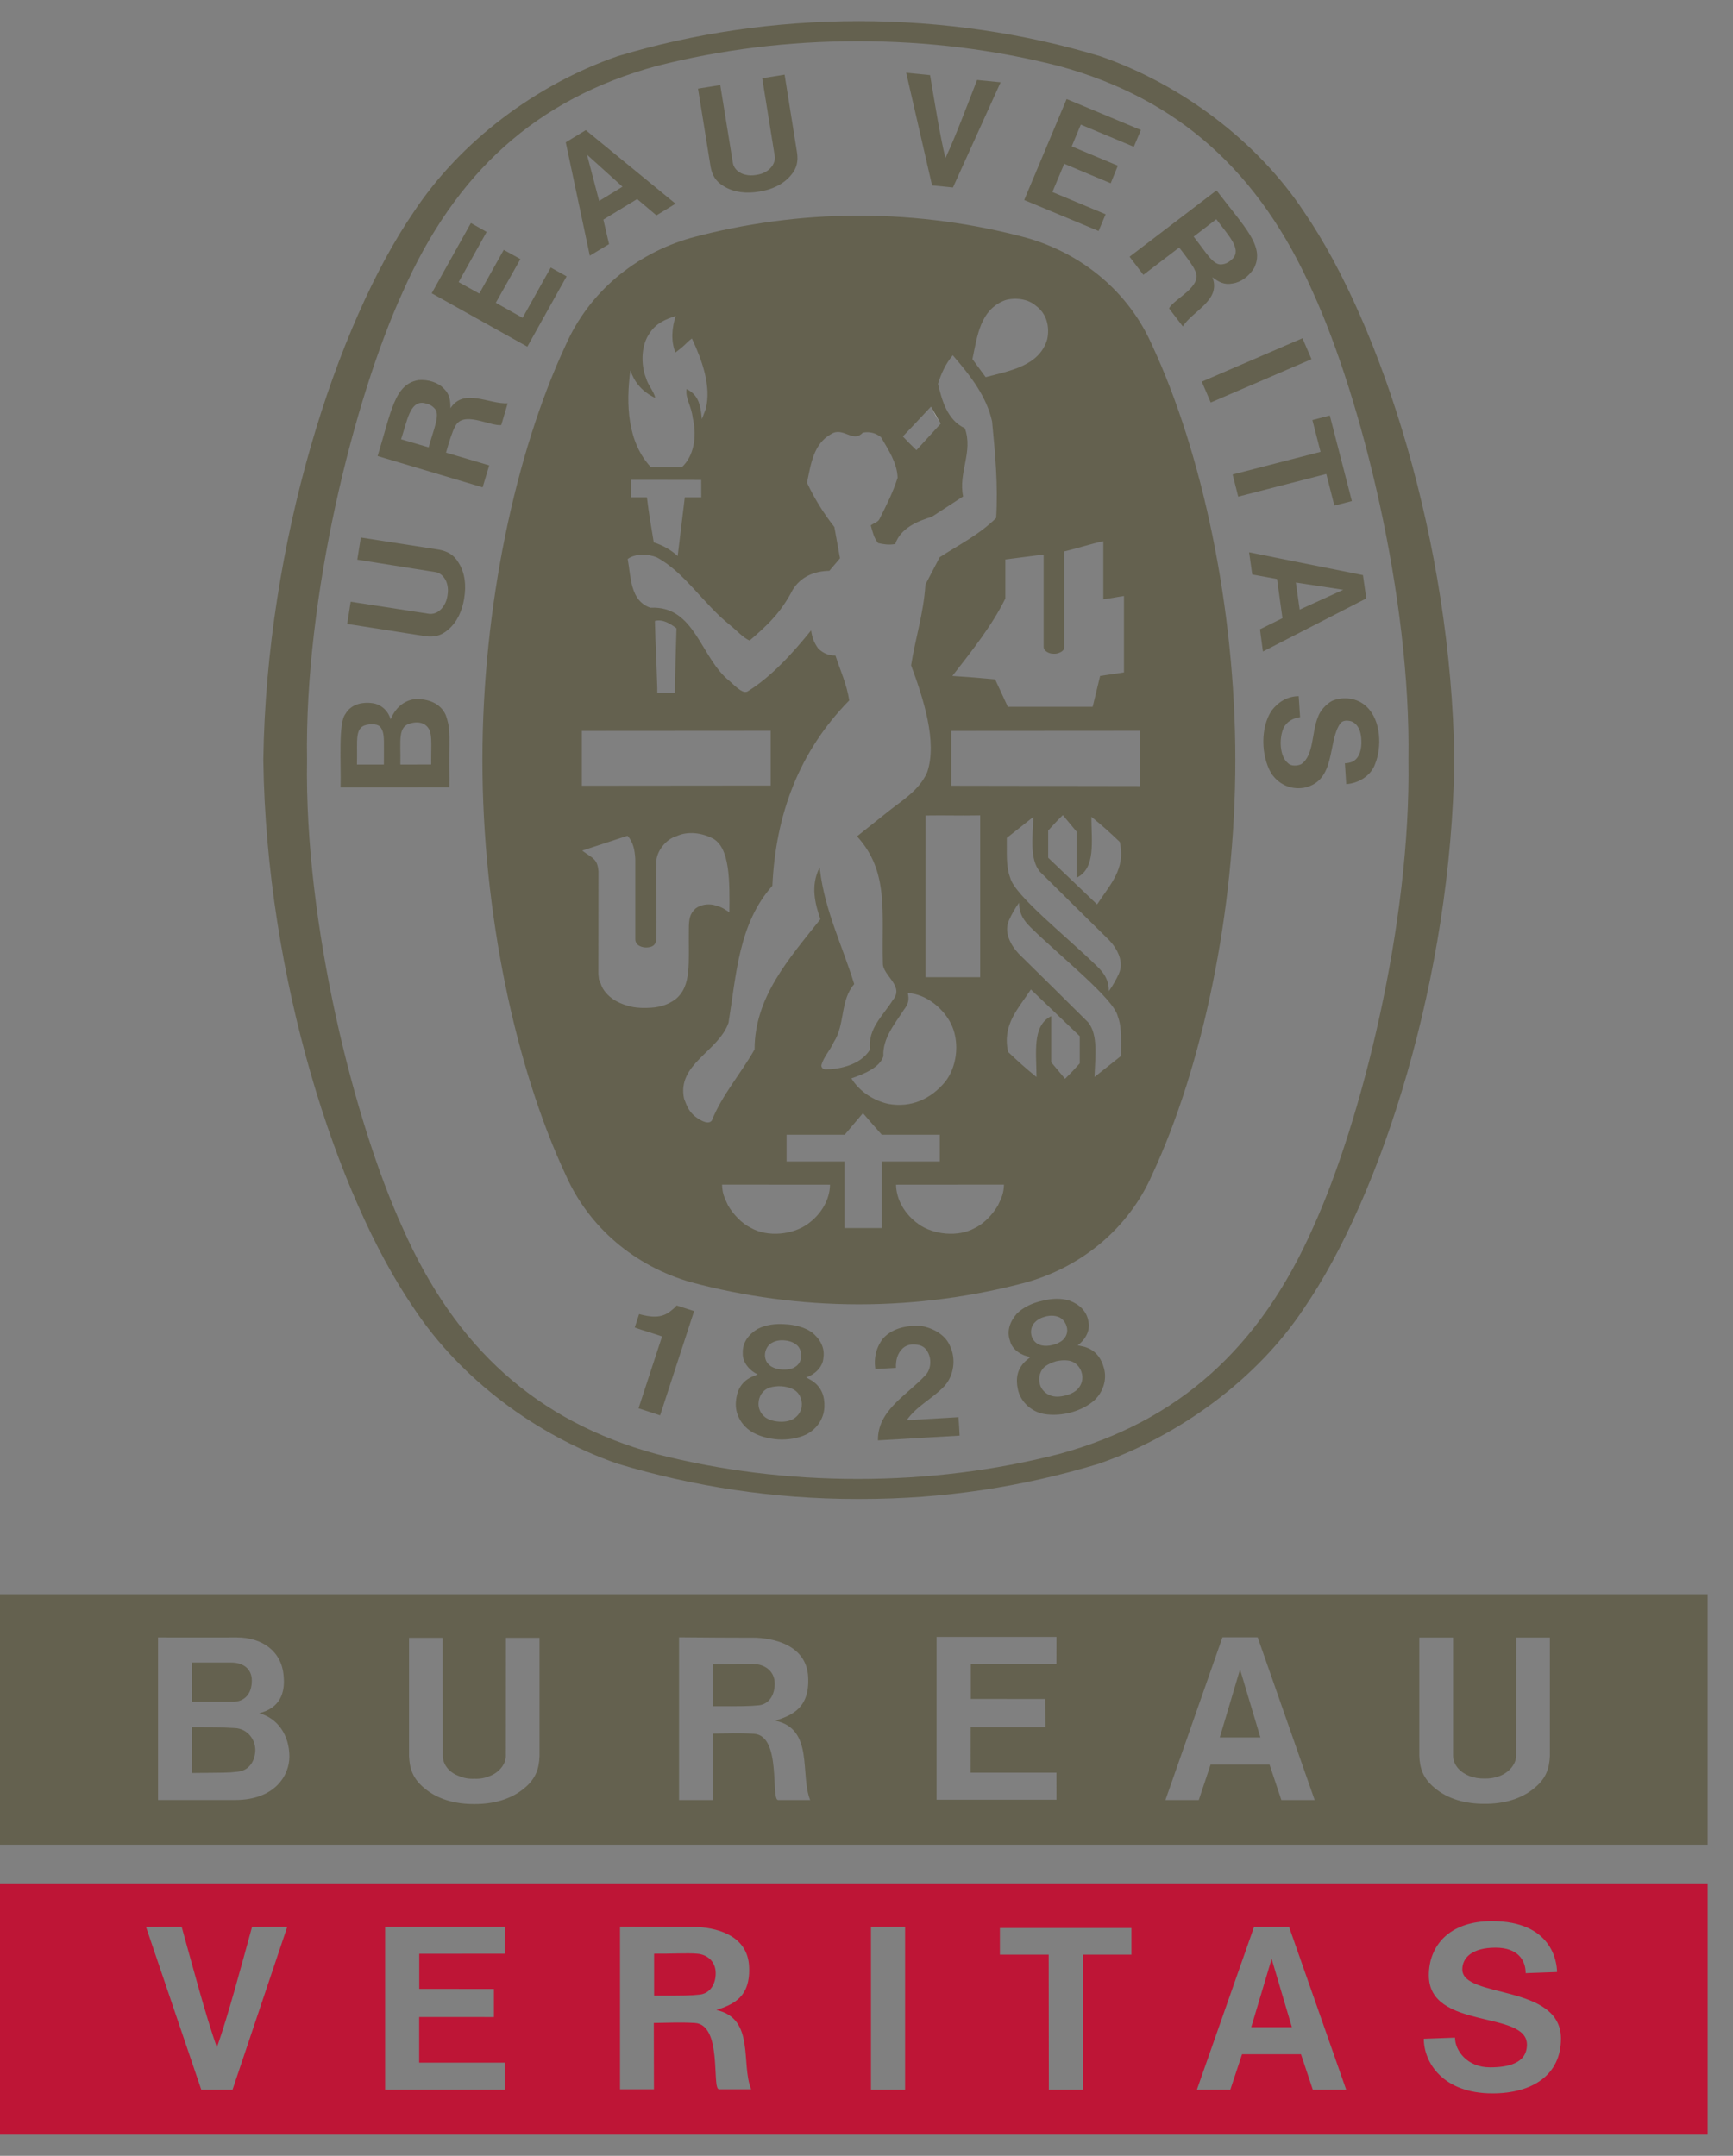 <svg width="41" height="51" viewBox="0 0 41 51" fill="none" xmlns="http://www.w3.org/2000/svg">
<rect x="0" y="0" width="41" height="51" fill="#808080" stroke="none"/>
<g clip-path="url(#clip0_176_190)">
<path d="M14.612 1.329C14.544 1.35 14.68 1.306 14.612 1.329V1.329Z" fill="#231F20"/>
<path d="M14.612 1.329C14.6 1.332 14.625 1.325 14.612 1.329V1.329Z" fill="#231F20"/>
<path d="M33.321 17.98C33.384 14.114 32.204 9.422 31.067 6.926C29.806 4.07 27.883 2.335 25.056 1.563C23.535 1.174 21.937 0.975 20.295 0.975C18.655 0.975 17.048 1.174 15.528 1.563C12.703 2.335 10.777 4.07 9.52 6.926C8.38 9.422 7.201 14.114 7.264 17.98C7.201 21.846 8.38 26.539 9.52 29.036C10.777 31.891 12.703 33.626 15.528 34.397C17.048 34.788 18.655 34.987 20.295 34.987C21.937 34.987 23.535 34.788 25.056 34.397C27.883 33.626 29.806 31.891 31.067 29.036C32.204 26.539 33.384 21.846 33.321 17.98ZM20.32 35.461H20.277C18.306 35.461 16.407 35.167 14.613 34.627C12.682 33.957 10.893 32.618 9.787 30.943C7.959 28.276 6.301 23.121 6.23 17.988V17.973C6.301 12.84 7.959 7.685 9.787 5.017C10.893 3.343 12.682 1.999 14.613 1.329C16.407 0.787 18.348 0.5 20.32 0.5C22.29 0.5 24.23 0.787 26.027 1.329C27.957 1.999 29.748 3.343 30.855 5.017C32.681 7.685 34.338 12.84 34.407 17.973V17.988C34.338 23.121 32.681 28.276 30.855 30.943C29.748 32.618 27.915 33.962 25.986 34.631C24.19 35.173 22.334 35.461 20.36 35.461" fill="#64614F"/>
<path d="M22.256 10.022C22.067 9.705 22.222 9.988 22.026 9.62L22.256 10.022Z" fill="white"/>
<path d="M20.771 34.075C20.758 33.367 21.451 33.01 21.887 32.541C22.006 32.428 22.05 32.203 21.966 32.018C21.913 31.901 21.838 31.844 21.74 31.82C21.588 31.785 21.46 31.808 21.362 31.892C21.227 32.018 21.191 32.182 21.197 32.359L20.71 32.387C20.668 32.119 20.735 31.859 20.899 31.655C21.125 31.414 21.465 31.347 21.797 31.369C22.061 31.413 22.369 31.571 22.478 31.847C22.619 32.146 22.571 32.532 22.349 32.785C22.063 33.089 21.69 33.255 21.451 33.598L22.676 33.526C22.687 33.675 22.697 33.824 22.703 33.962" fill="#64614F"/>
<path d="M16.422 31.017L16.414 31.039L15.617 33.483L15.107 33.316L15.654 31.645L15.663 31.616C15.459 31.544 15.213 31.475 15.017 31.405L15.12 31.088C15.378 31.156 15.643 31.2 15.868 31.014C15.95 30.949 15.964 30.932 16.009 30.884" fill="#64614F"/>
<path d="M25.504 32.852C25.44 32.927 25.324 32.985 25.198 33.015C25.072 33.047 24.943 33.05 24.851 33.012C24.724 32.965 24.637 32.868 24.604 32.755C24.556 32.587 24.604 32.411 24.746 32.31C24.81 32.268 24.899 32.227 24.994 32.2C25.093 32.18 25.194 32.174 25.265 32.185C25.441 32.206 25.566 32.34 25.6 32.509C25.624 32.624 25.594 32.753 25.504 32.852ZM24.434 31.673C24.372 31.568 24.372 31.389 24.483 31.283C24.545 31.216 24.637 31.169 24.735 31.145C24.832 31.119 24.938 31.118 25.026 31.149C25.169 31.193 25.251 31.351 25.249 31.474C25.247 31.568 25.205 31.643 25.144 31.7C25.082 31.756 24.994 31.797 24.901 31.818C24.81 31.842 24.716 31.845 24.634 31.826C24.552 31.803 24.48 31.756 24.434 31.673ZM26.119 32.371C26.055 32.13 25.92 31.937 25.652 31.86L25.496 31.826C25.657 31.714 25.804 31.486 25.751 31.266C25.713 31.014 25.531 30.854 25.302 30.768C25.102 30.705 24.867 30.716 24.645 30.776C24.419 30.826 24.209 30.927 24.058 31.075C23.898 31.258 23.81 31.483 23.896 31.723C23.951 31.943 24.186 32.075 24.378 32.102L24.258 32.203C24.054 32.399 24.029 32.629 24.083 32.873C24.142 33.143 24.36 33.355 24.625 33.434C24.823 33.483 25.063 33.48 25.299 33.424C25.533 33.366 25.747 33.259 25.899 33.119C26.098 32.925 26.192 32.64 26.119 32.371Z" fill="#64614F"/>
<path d="M18.773 33.565C18.689 33.617 18.561 33.64 18.431 33.631C18.303 33.624 18.179 33.585 18.101 33.526C17.994 33.442 17.942 33.323 17.945 33.203C17.948 33.031 18.047 32.877 18.213 32.824C18.285 32.803 18.382 32.788 18.482 32.793C18.581 32.801 18.68 32.824 18.746 32.856C18.906 32.929 18.985 33.093 18.968 33.268C18.957 33.381 18.887 33.495 18.773 33.565ZM18.104 32.123C18.077 32.004 18.131 31.832 18.267 31.764C18.343 31.719 18.449 31.7 18.548 31.708C18.649 31.714 18.75 31.744 18.823 31.798C18.95 31.881 18.981 32.059 18.94 32.174C18.911 32.266 18.847 32.321 18.772 32.361C18.695 32.394 18.6 32.406 18.506 32.399C18.412 32.395 18.32 32.371 18.248 32.328C18.179 32.282 18.12 32.216 18.104 32.123ZM19.503 33.289C19.514 33.041 19.443 32.816 19.211 32.663L19.073 32.585C19.257 32.526 19.465 32.353 19.48 32.126C19.52 31.873 19.393 31.666 19.202 31.514C19.028 31.396 18.803 31.338 18.572 31.327C18.341 31.309 18.11 31.342 17.924 31.438C17.714 31.565 17.563 31.756 17.573 32.01C17.561 32.236 17.747 32.433 17.924 32.514L17.777 32.576C17.522 32.7 17.429 32.914 17.41 33.162C17.386 33.44 17.531 33.705 17.762 33.857C17.933 33.969 18.166 34.035 18.407 34.052C18.645 34.066 18.884 34.025 19.072 33.936C19.318 33.812 19.492 33.567 19.503 33.289Z" fill="#64614F"/>
<path d="M31.028 8.497L28.644 9.522L28.432 9.029L30.814 8.002" fill="#64614F"/>
<path d="M22.051 4.386L21.439 1.721L22.004 1.777C22.116 2.437 22.233 3.185 22.367 3.741C22.61 3.222 22.874 2.513 23.116 1.892L23.673 1.947L22.545 4.436" fill="#64614F"/>
<path d="M11.918 5.911L11.339 6.945L10.85 6.674L11.513 5.487L11.141 5.276L10.213 6.938L12.476 8.201L13.405 6.538L13.03 6.329L12.364 7.519L11.73 7.163L12.312 6.129" fill="#64614F"/>
<path d="M10.201 18.086L9.477 18.087H9.472C9.485 17.512 9.395 17.173 9.738 17.106C9.858 17.074 10.005 17.087 10.094 17.177C10.241 17.318 10.197 17.553 10.201 18.086ZM9.082 18.087H8.445C8.464 17.495 8.367 17.177 8.731 17.138C8.946 17.122 9.004 17.169 9.053 17.301C9.095 17.433 9.082 17.573 9.082 18.087ZM10.545 16.914C10.422 16.635 10.122 16.525 9.812 16.54C9.551 16.573 9.353 16.749 9.241 17.018C9.202 16.861 9.053 16.664 8.805 16.633C8.545 16.601 8.295 16.672 8.171 16.892C7.999 17.11 8.074 18.073 8.057 18.628L10.632 18.626L10.633 18.439C10.618 17.416 10.678 17.292 10.545 16.914Z" fill="#64614F"/>
<path d="M31.049 9.937L31.461 9.83L31.983 11.854L31.569 11.961L31.378 11.213L29.294 11.749L29.162 11.225L31.242 10.689" fill="#64614F"/>
<path d="M17.961 4.533C18.248 4.49 18.52 4.37 18.703 4.156C18.86 3.979 18.883 3.809 18.858 3.619L18.562 1.766L18.033 1.851L18.331 3.702C18.348 3.842 18.252 3.986 18.127 4.057C18.058 4.102 17.978 4.126 17.892 4.138C17.809 4.153 17.722 4.154 17.645 4.135C17.505 4.107 17.37 4.013 17.34 3.862L17.04 2.012L16.514 2.097L16.812 3.947C16.848 4.136 16.923 4.29 17.13 4.41C17.368 4.554 17.663 4.583 17.953 4.534" fill="#64614F"/>
<path d="M30.748 14.422L30.658 13.781L31.777 13.952H31.781L31.778 13.953H31.783H31.777L30.748 14.422ZM32.245 13.606L29.552 13.066L29.626 13.591L30.213 13.698L30.341 14.624L29.809 14.887L29.879 15.413L32.324 14.157" fill="#64614F"/>
<path d="M31.856 18.055L31.905 18.047L31.963 18.032L32.006 18.015C32.177 17.923 32.218 17.695 32.207 17.511C32.202 17.324 32.144 17.134 31.969 17.064C31.877 17.04 31.763 17.032 31.701 17.126C31.407 17.559 31.611 18.475 30.857 18.635C30.528 18.692 30.239 18.547 30.069 18.284C29.835 17.87 29.817 17.217 30.083 16.812C30.244 16.602 30.462 16.471 30.725 16.469L30.758 16.966C30.596 16.987 30.437 17.07 30.363 17.23C30.255 17.488 30.279 17.901 30.471 18.053C30.543 18.132 30.702 18.121 30.789 18.076C31.09 17.861 31.029 17.325 31.18 16.966C31.229 16.814 31.372 16.66 31.512 16.582C31.778 16.468 32.118 16.509 32.333 16.719C32.678 17.045 32.693 17.683 32.534 18.07C32.444 18.339 32.151 18.533 31.85 18.55L31.818 18.056" fill="#64614F"/>
<path d="M10.983 14.144C11.031 13.854 11.002 13.558 10.855 13.322C10.737 13.116 10.581 13.043 10.39 13.004L8.537 12.716L8.453 13.24L10.308 13.535C10.448 13.556 10.554 13.698 10.582 13.835C10.602 13.914 10.602 13.999 10.587 14.085C10.575 14.168 10.55 14.251 10.505 14.32C10.434 14.441 10.305 14.54 10.151 14.521L8.297 14.235L8.214 14.76L10.07 15.051C10.261 15.073 10.431 15.05 10.607 14.892C10.821 14.71 10.938 14.437 10.983 14.15" fill="#64614F"/>
<path d="M14.175 4.754L13.888 3.662L13.886 3.658L13.888 3.66L13.886 3.655L13.889 3.661L14.727 4.417L14.175 4.754ZM13.859 3.079L13.385 3.367L13.954 6.049L14.409 5.775L14.275 5.195L15.074 4.709L15.53 5.095L15.982 4.819" fill="#64614F"/>
<path d="M26.446 3.92L25.355 3.463L25.57 2.948L26.824 3.472L26.992 3.076L25.235 2.343L24.231 4.732L25.991 5.465L26.157 5.069L24.898 4.543L25.178 3.875L26.277 4.336" fill="#64614F"/>
<path d="M10.141 10.583L9.489 10.392C9.634 9.951 9.697 9.505 10.008 9.53C10.134 9.552 10.22 9.585 10.293 9.676C10.414 9.825 10.258 10.157 10.141 10.583ZM10.657 9.657C10.655 9.48 10.646 9.333 10.499 9.191C10.357 9.043 10.131 8.976 9.908 8.991C9.331 9.079 9.255 9.74 8.934 10.789L11.418 11.529L11.574 11.01L10.591 10.719L10.552 10.708C10.618 10.468 10.716 10.166 10.763 10.101C10.94 9.692 11.598 10.093 11.859 10.055L12.011 9.54C11.568 9.565 10.973 9.169 10.657 9.657Z" fill="#64614F"/>
<path d="M29.17 6.113C29.079 6.201 29.003 6.25 28.885 6.255C28.69 6.264 28.515 5.944 28.24 5.598L28.776 5.186C29.052 5.561 29.375 5.875 29.17 6.113ZM28.781 4.504L26.724 6.073L27.05 6.502L27.863 5.882L27.899 5.858C28.051 6.052 28.241 6.307 28.264 6.384C28.493 6.769 27.776 7.062 27.658 7.296L27.983 7.722C28.224 7.347 28.894 7.102 28.684 6.56C28.829 6.666 28.954 6.745 29.157 6.707C29.361 6.679 29.548 6.536 29.667 6.346C29.933 5.827 29.444 5.377 28.781 4.504Z" fill="#64614F"/>
<path d="M26.971 18.595L22.505 18.588V17.292L26.971 17.289V18.595ZM26.522 24.98C26.315 25.144 26.143 25.284 25.894 25.478C25.912 24.982 25.982 24.478 25.743 24.184C25.157 23.604 24.627 23.076 24.098 22.559C23.902 22.347 23.744 22.044 23.874 21.764C23.934 21.63 24.018 21.478 24.11 21.356C24.11 21.629 24.229 21.784 24.383 21.938C25.102 22.642 26.344 23.623 26.444 24.039C26.551 24.319 26.517 24.654 26.522 24.98ZM25.545 25.156C25.407 25.308 25.358 25.363 25.197 25.521L24.87 25.129V24.039C24.411 24.264 24.522 24.914 24.522 25.479C24.25 25.258 24.113 25.133 23.851 24.887C23.704 24.235 24.093 23.866 24.389 23.407L25.545 24.512V25.156ZM25.82 19.322C26.094 19.546 26.232 19.67 26.492 19.917C26.64 20.569 26.248 20.938 25.956 21.396L24.798 20.291V19.648C24.936 19.497 24.985 19.441 25.145 19.283L25.472 19.676V20.764C25.933 20.54 25.82 19.887 25.82 19.322ZM23.819 19.823C24.029 19.661 24.198 19.52 24.448 19.325C24.429 19.821 24.36 20.325 24.6 20.619C25.187 21.201 25.718 21.728 26.245 22.245C26.442 22.456 26.597 22.759 26.469 23.039C26.407 23.174 26.323 23.325 26.233 23.448C26.233 23.175 26.116 23.018 25.96 22.864C25.242 22.161 24 21.181 23.9 20.764C23.792 20.485 23.826 20.148 23.819 19.823ZM23.612 28.512C23.487 28.726 23.287 28.944 23.061 29.052C22.67 29.272 22.079 29.212 21.727 28.956C21.405 28.726 21.204 28.38 21.199 28.026C22.189 28.024 22.816 28.024 23.753 28.024C23.742 28.236 23.708 28.307 23.612 28.512ZM20.859 29.052H19.979V27.476L18.609 27.477V26.843H19.985L20.416 26.334C20.626 26.578 20.643 26.596 20.861 26.843H22.234V27.477L20.859 27.476V29.052ZM19.108 28.956C18.754 29.212 18.166 29.272 17.773 29.052C17.548 28.944 17.345 28.726 17.222 28.512C17.128 28.307 17.091 28.236 17.082 28.024C18.016 28.024 18.647 28.024 19.637 28.026C19.631 28.38 19.431 28.726 19.108 28.956ZM21.894 23.118L21.897 19.292C22.445 19.284 22.621 19.299 23.19 19.289V23.118H21.894ZM21.478 23.493C21.915 23.512 22.357 23.876 22.528 24.283C22.702 24.699 22.634 25.242 22.364 25.588C22.028 25.996 21.562 26.212 21.019 26.115C20.676 26.039 20.339 25.831 20.142 25.51C20.422 25.417 20.82 25.256 20.899 24.985C20.878 24.562 21.17 24.223 21.386 23.886C21.497 23.74 21.51 23.652 21.478 23.493ZM16.522 26.468C16.309 26.328 16.26 26.19 16.185 25.996C16.004 25.173 17 24.878 17.236 24.194C17.421 23.05 17.476 21.846 18.273 20.955C18.351 19.276 18.896 17.79 20.091 16.57C20.035 16.19 19.88 15.863 19.766 15.509C19.609 15.503 19.503 15.473 19.362 15.348C19.258 15.201 19.216 15.091 19.189 14.914C18.772 15.43 18.257 16.006 17.689 16.355C17.586 16.413 17.453 16.29 17.264 16.115C16.567 15.564 16.45 14.323 15.388 14.377C14.906 14.215 14.929 13.648 14.85 13.224C15.028 13.094 15.319 13.1 15.533 13.183C16.196 13.537 16.638 14.283 17.264 14.782C17.43 14.914 17.581 15.089 17.735 15.153C18.146 14.8 18.474 14.497 18.754 13.953C18.946 13.642 19.266 13.509 19.621 13.504L19.873 13.207L19.739 12.466C19.48 12.137 19.266 11.79 19.092 11.419C19.183 10.995 19.238 10.5 19.669 10.265C19.951 10.091 20.18 10.488 20.412 10.236C20.579 10.202 20.726 10.248 20.844 10.343C21.019 10.647 21.225 10.949 21.236 11.302C21.129 11.645 20.967 11.963 20.804 12.284C20.767 12.354 20.668 12.376 20.601 12.429C20.642 12.573 20.676 12.734 20.777 12.849C20.904 12.876 21.027 12.898 21.18 12.87C21.304 12.496 21.708 12.327 22.045 12.226L22.786 11.744C22.667 11.183 23.028 10.691 22.827 10.132C22.403 9.933 22.282 9.457 22.192 9.082C22.26 8.85 22.374 8.601 22.541 8.404L22.566 8.434C22.971 8.903 23.342 9.386 23.471 9.969C23.543 10.714 23.616 11.477 23.567 12.254C23.166 12.652 22.684 12.888 22.231 13.183L21.894 13.829C21.854 14.495 21.657 15.094 21.555 15.739C21.843 16.518 22.184 17.556 21.933 18.277C21.739 18.706 21.335 18.94 21.035 19.18L20.276 19.785C21.038 20.622 20.854 21.571 20.887 22.785C20.878 23.078 21.404 23.322 21.125 23.656C20.89 24.031 20.525 24.334 20.585 24.826C20.352 25.218 19.796 25.301 19.531 25.297C19.476 25.301 19.431 25.258 19.431 25.202C19.486 25.001 19.643 24.843 19.726 24.653C19.997 24.238 19.873 23.666 20.209 23.281C19.933 22.379 19.514 21.544 19.399 20.582L19.392 20.52C19.165 20.962 19.29 21.396 19.409 21.745C18.662 22.685 17.852 23.59 17.852 24.826C17.532 25.393 17.078 25.909 16.841 26.508C16.763 26.608 16.613 26.521 16.522 26.468ZM15.97 23.648C15.709 23.83 15.469 23.845 15.213 23.845C15.13 23.844 14.982 23.832 14.897 23.805C14.704 23.757 14.432 23.654 14.268 23.394L14.236 23.333L14.207 23.255L14.171 23.172L14.157 23.042L14.159 20.619C14.137 20.314 14.023 20.308 13.774 20.123L13.863 20.093L14.846 19.772C14.985 19.925 15.018 20.12 15.03 20.322V22.215C15.028 22.338 15.135 22.408 15.277 22.415C15.444 22.415 15.514 22.352 15.528 22.219C15.54 21.37 15.514 21.132 15.528 20.361C15.55 20.102 15.781 19.843 15.999 19.784C16.272 19.654 16.602 19.705 16.844 19.826C17.283 20.032 17.261 20.887 17.256 21.581C17.085 21.469 17.057 21.455 16.886 21.408C16.736 21.376 16.571 21.404 16.455 21.493C16.314 21.623 16.299 21.748 16.297 21.975C16.285 22.778 16.373 23.331 15.97 23.648ZM15.494 14.69C15.681 14.64 15.861 14.756 16.004 14.864C15.982 15.615 15.982 15.607 15.966 16.396H15.551L15.55 16.27C15.533 15.672 15.508 15.28 15.494 14.69ZM13.766 17.292L18.233 17.289V18.584L13.766 18.588V17.292ZM16.591 11.765H16.201L16.033 13.154C15.866 13.003 15.676 12.898 15.467 12.831C15.369 12.241 15.36 12.199 15.305 11.765H14.929V11.352C15.578 11.351 15.938 11.354 16.59 11.354L16.591 11.765ZM14.913 8.764L14.914 8.761C15.015 9.059 15.204 9.273 15.503 9.414C15.469 9.255 15.329 9.112 15.284 8.944C15.155 8.617 15.167 8.151 15.38 7.866C15.531 7.643 15.749 7.551 15.987 7.475C15.896 7.745 15.868 8.066 15.979 8.339C16.135 8.22 16.143 8.213 16.264 8.096C16.309 8.052 16.33 8.038 16.369 8.008C16.591 8.48 16.841 9.13 16.695 9.68L16.605 9.916C16.57 9.528 16.506 9.342 16.244 9.202C16.21 9.427 16.355 9.59 16.389 9.884C16.496 10.34 16.412 10.792 16.129 11.055H15.401C14.844 10.461 14.806 9.569 14.913 8.764ZM22.026 9.619L22.256 10.022L21.682 10.649C21.526 10.501 21.514 10.486 21.36 10.325C21.655 10.016 21.684 9.984 22.026 9.619ZM23.782 7.101C24.008 7.035 24.316 7.064 24.507 7.233C24.764 7.418 24.838 7.732 24.776 8.024C24.596 8.655 23.891 8.772 23.319 8.922L23.006 8.496C23.122 7.953 23.184 7.326 23.782 7.101ZM24.963 15.465C24.999 15.466 25.173 15.43 25.177 15.32V13.045C25.491 12.972 25.807 12.865 26.103 12.804V14.176C26.283 14.155 26.372 14.132 26.591 14.099V15.907L26.027 15.991L25.851 16.72H23.843L23.543 16.071C23.056 16.026 23.022 16.026 22.531 15.991C22.992 15.398 23.465 14.808 23.785 14.159V13.235L24.691 13.119V15.311C24.691 15.387 24.802 15.465 24.915 15.465H24.963ZM27.254 8.16C26.708 6.919 25.619 6.006 24.291 5.627C23.046 5.291 21.694 5.102 20.341 5.102H20.299C18.945 5.102 17.595 5.291 16.349 5.627C15.021 6.006 13.934 6.919 13.385 8.16C12.193 10.71 11.413 14.376 11.413 17.98C11.413 21.586 12.193 25.25 13.385 27.799C13.934 29.04 15.021 29.955 16.349 30.334C17.595 30.668 18.945 30.856 20.299 30.856H20.341C21.694 30.856 23.046 30.668 24.291 30.334C25.619 29.955 26.708 29.04 27.254 27.799C28.443 25.25 29.226 21.586 29.226 17.98C29.226 14.376 28.443 10.71 27.254 8.16Z" fill="#64614F"/>
<path d="M5.507 40.259C5.788 40.259 5.958 40.069 5.958 39.758C5.958 39.462 5.732 39.331 5.477 39.331H4.542L4.543 40.259H5.507ZM5.562 40.881C5.181 40.857 4.828 40.859 4.543 40.859V40.866L4.54 41.944C5.334 41.933 5.362 41.944 5.633 41.912C5.91 41.88 6.04 41.636 6.04 41.396C6.04 41.156 5.862 40.899 5.562 40.881ZM29.338 39.492L29.337 39.487V39.494L28.858 41.103H29.819L29.338 39.494V39.492ZM17.887 39.37C17.661 39.353 17.248 39.379 16.87 39.37V40.364C17.61 40.366 17.723 40.363 17.953 40.342C18.182 40.319 18.329 40.112 18.329 39.83C18.327 39.545 18.117 39.393 17.887 39.37ZM36.668 41.54C36.656 41.826 36.583 42.069 36.309 42.292C35.993 42.565 35.563 42.674 35.128 42.672H35.118C34.685 42.674 34.254 42.565 33.937 42.292C33.665 42.069 33.59 41.826 33.579 41.54V38.739H34.378V41.54C34.384 41.768 34.562 41.936 34.758 42.012C34.87 42.057 34.996 42.078 35.125 42.075C35.251 42.078 35.378 42.057 35.487 42.012C35.687 41.936 35.866 41.747 35.869 41.54L35.871 38.739H36.668V41.54ZM30.315 42.583L30.035 41.743H28.641L28.361 42.583H27.572L28.922 38.732H29.754L31.103 42.583H30.315ZM24.732 40.192L24.735 40.859H22.965L22.964 41.936H24.993L24.994 42.576H22.158V38.724H24.994L24.993 39.361L22.968 39.363V40.191L24.732 40.192ZM18.41 42.583C18.227 42.582 18.498 41.055 17.837 41.016C17.466 40.991 17.233 41.007 16.865 41.012L16.869 42.583H16.065V38.733C16.803 38.739 17.226 38.743 17.889 38.743C18.485 38.772 19.078 39.011 19.119 39.658C19.164 40.406 18.74 40.578 18.343 40.706C19.263 40.903 18.922 41.975 19.167 42.583H18.41ZM12.764 41.544C12.754 41.833 12.681 42.075 12.409 42.299C12.091 42.57 11.661 42.68 11.228 42.678H11.217C10.781 42.68 10.353 42.57 10.037 42.299C9.763 42.075 9.69 41.833 9.677 41.544V38.745H10.473L10.476 41.544C10.482 41.773 10.657 41.944 10.859 42.016C10.968 42.064 11.096 42.086 11.223 42.079C11.349 42.086 11.476 42.064 11.585 42.016C11.785 41.944 11.964 41.754 11.967 41.544L11.969 38.745H12.764V41.544ZM5.562 42.582H3.739V38.736C4.512 38.739 4.963 38.736 5.603 38.736C6.197 38.736 6.665 39.058 6.71 39.646C6.75 40.053 6.623 40.406 6.133 40.529C6.566 40.648 6.845 41.042 6.847 41.554C6.849 41.99 6.51 42.582 5.562 42.582ZM0 43.639H40.4V37.713H0V43.639Z" fill="#64614F"/>
<path d="M35.309 49.523C34.137 49.523 33.685 48.792 33.685 48.231L34.423 48.204C34.423 48.51 34.712 48.907 35.25 48.907C35.664 48.907 36.125 48.82 36.125 48.368C36.125 47.55 33.804 48.029 33.804 46.73C33.804 46.039 34.276 45.447 35.296 45.447C36.711 45.447 36.837 46.406 36.837 46.652L36.095 46.679C36.095 46.365 35.904 46.075 35.383 46.075C34.816 46.075 34.596 46.322 34.596 46.59C34.596 47.283 36.93 46.927 36.93 48.226C36.93 49.086 36.258 49.523 35.309 49.523ZM31.059 49.436L30.779 48.596H29.385L29.107 49.436H28.316L29.669 45.583H30.497L31.849 49.436H31.059ZM26.768 46.24H25.618V49.436H24.814L24.81 46.24L23.656 46.24V45.611H26.768V46.24ZM21.413 49.436H20.606V45.581H21.413V49.436ZM17.011 49.425C16.831 49.425 17.1 47.898 16.439 47.857C16.067 47.836 15.836 47.853 15.468 47.857L15.471 49.425H14.669V45.576C15.405 45.581 15.829 45.585 16.493 45.585C17.088 45.616 17.683 45.855 17.721 46.503C17.767 47.25 17.343 47.421 16.947 47.55C17.867 47.749 17.523 48.818 17.771 49.425H17.011ZM11.685 47.052V47.717L9.917 47.716V48.795H11.943L11.945 49.436H9.111V45.581H11.946L11.943 46.218L9.919 46.22V47.05L11.685 47.052ZM5.501 49.436H4.762L3.454 45.583L4.298 45.582C4.565 46.544 4.851 47.631 5.131 48.437C5.412 47.631 5.699 46.544 5.963 45.583L6.796 45.582L5.501 49.436ZM0 50.5H40.4V44.573H0V50.5ZM30.086 46.338L30.085 46.343L30.084 46.338V46.344L29.602 47.957H30.564L30.086 46.344V46.338ZM16.492 46.218C16.265 46.197 15.851 46.223 15.475 46.218V47.21C16.21 47.212 16.325 47.209 16.554 47.185C16.782 47.162 16.934 46.958 16.932 46.675C16.93 46.39 16.72 46.234 16.492 46.218Z" fill="#BE1536"/>
</g>
<defs>
<clipPath id="clip0_176_190">
<rect width="40.4" height="50" fill="white" transform="translate(0 0.5)"/>
</clipPath>
</defs>
</svg>
